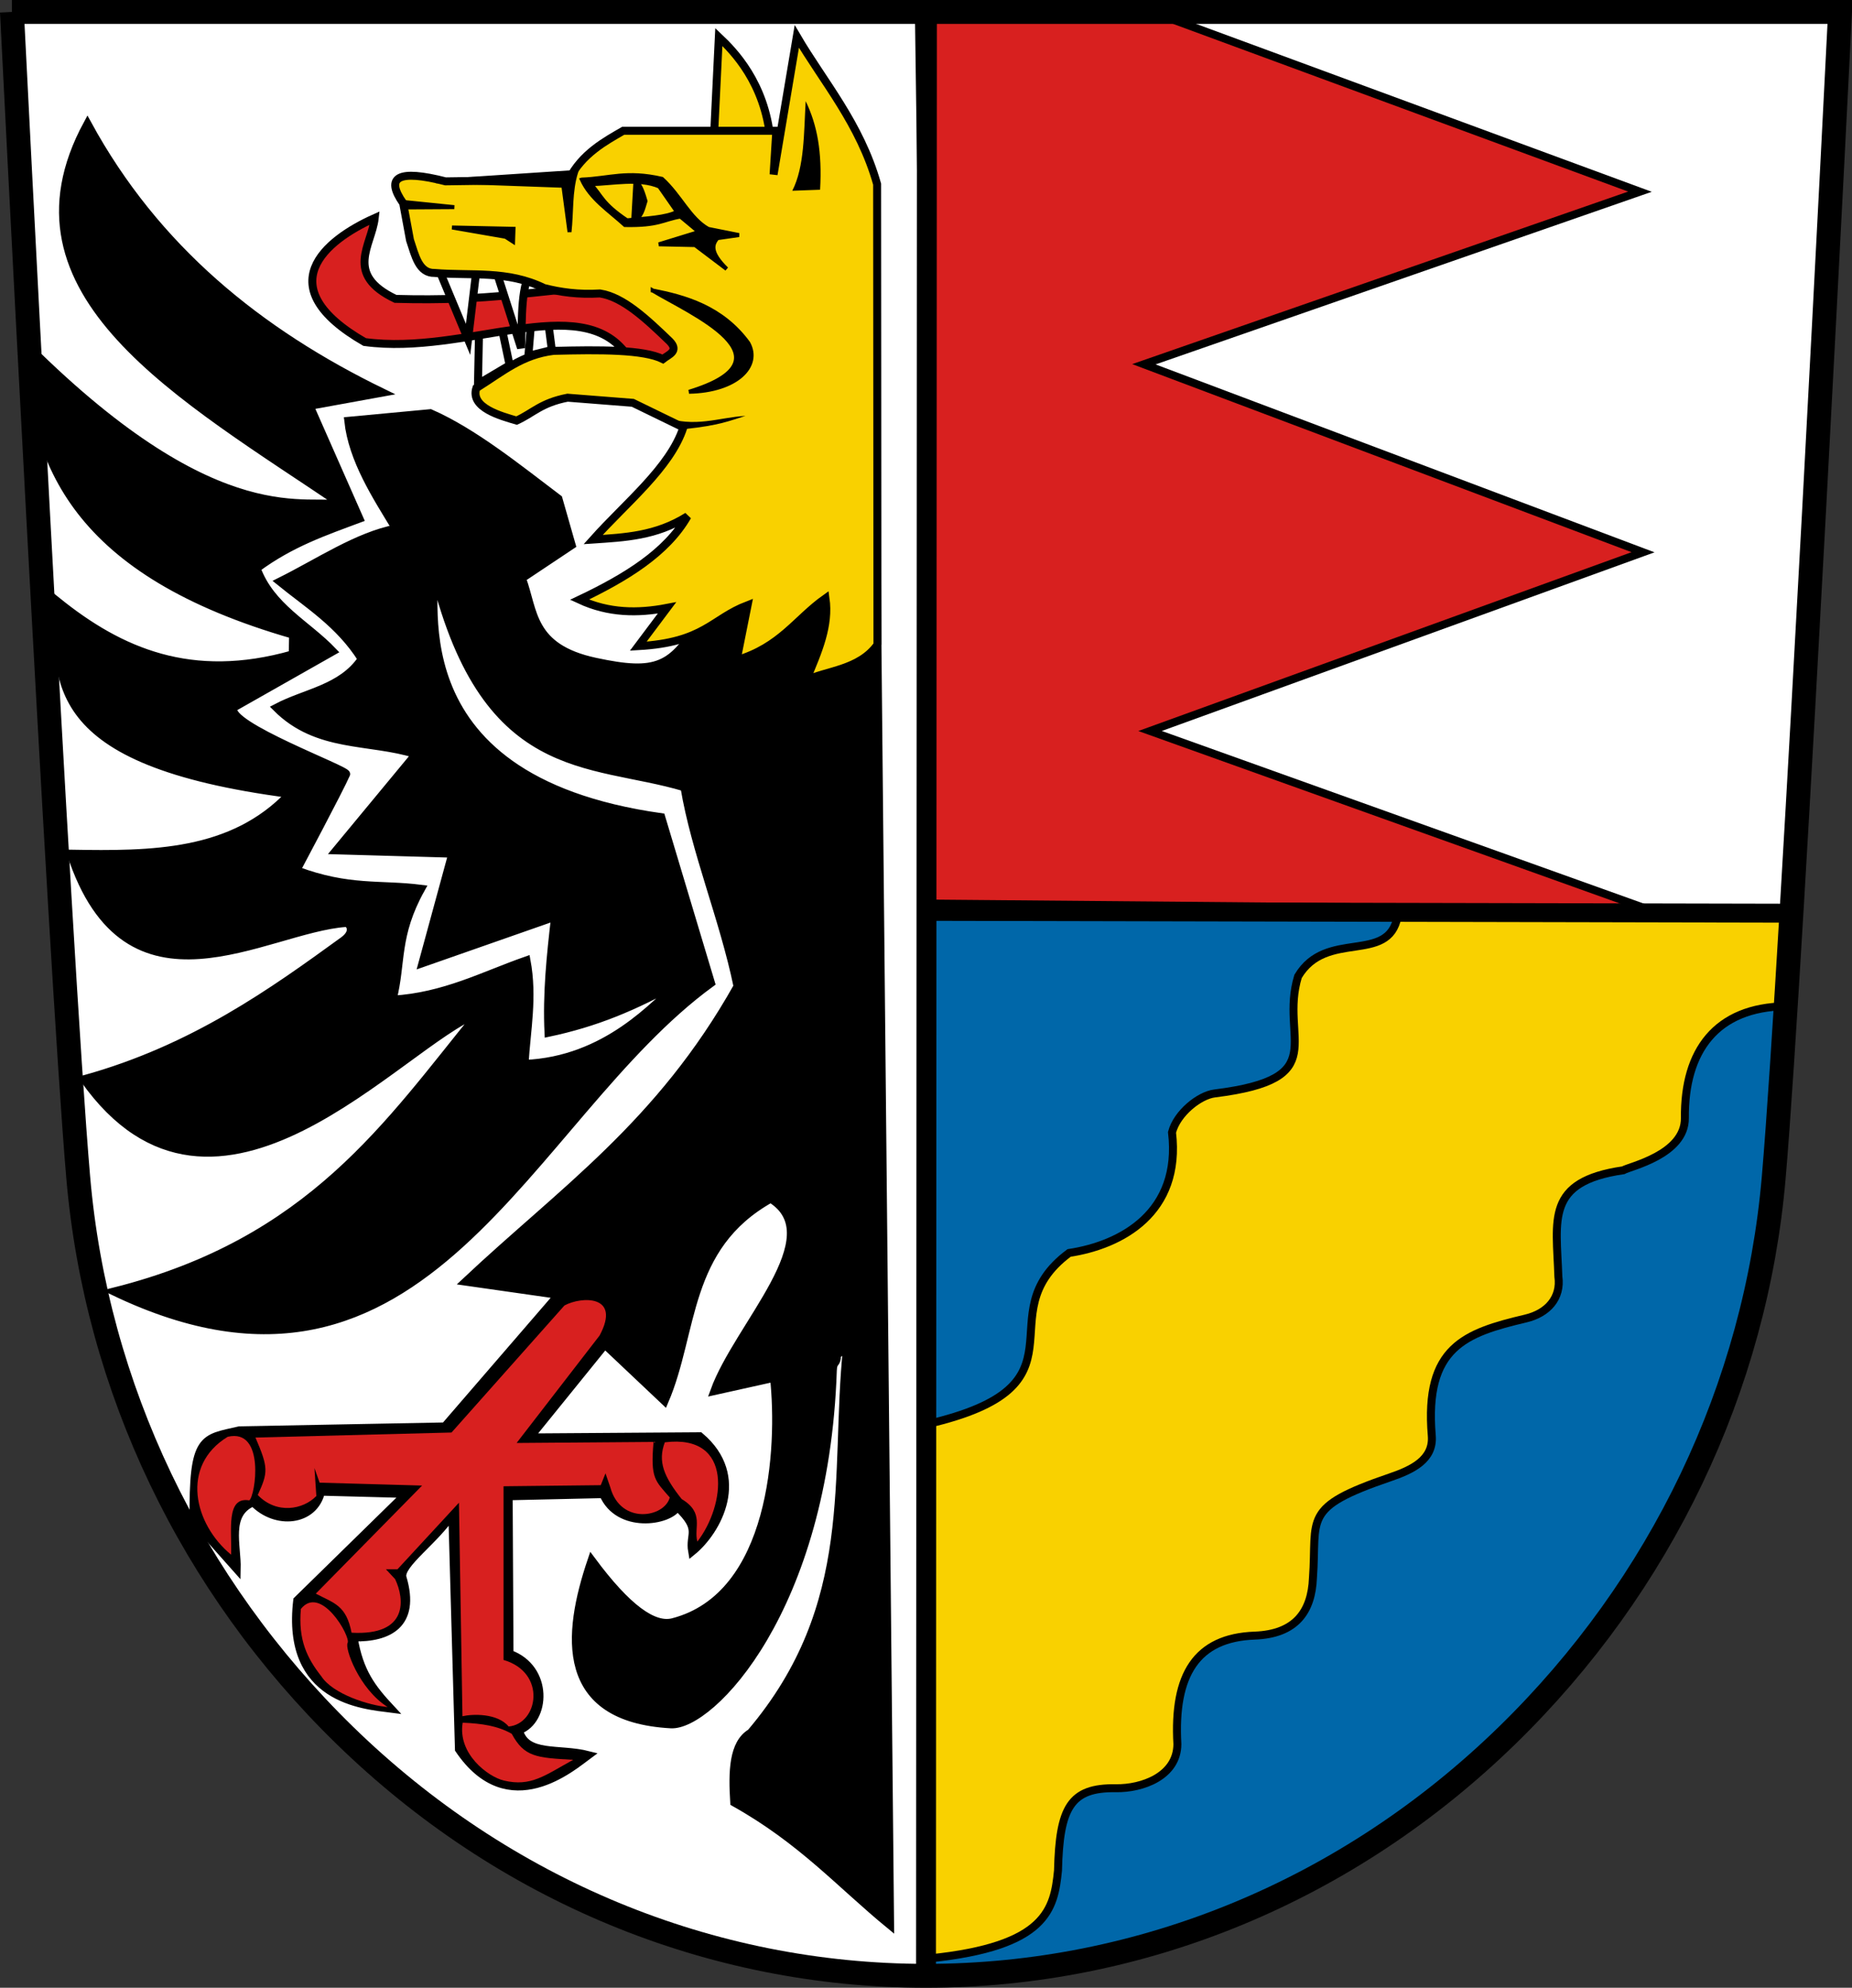 <svg xmlns="http://www.w3.org/2000/svg" version="1.0" width="465.431" height="499.441"><rect width="100%" height="100%" fill="#333333" stroke="none"/><path style="fill:#fff;fill-opacity:1;fill-rule:nonzero;stroke:none" d="M4.439 3.838s11.888 237.337 16.657 292.821c4.529 52.712 28.308 102.49 66.955 140.166 39.989 38.986 91.872 60.451 146.099 60.451 54.224 0 106.116-21.465 146.099-60.451 38.647-37.675 62.423-87.454 66.949-140.166 4.772-55.484 16.669-292.821 16.669-292.821H4.439"/><path style="opacity:1;fill:#0067a9;fill-opacity:1;fill-rule:evenodd;stroke:#000;stroke-width:1px;stroke-linecap:butt;stroke-linejoin:miter;stroke-opacity:1" d="m233.695 497.053-1.667-267.557h219.214c1.605 147.647-67.293 258.458-217.547 267.557z"/><path style="fill:#f9d100;fill-opacity:1;fill-rule:evenodd;stroke:#000;stroke-width:2;stroke-linecap:butt;stroke-linejoin:miter;stroke-miterlimit:4;stroke-dasharray:none;stroke-opacity:1" d="M232.862 357.857c42.519-9.786 14.519-27.199 35.815-43.041 13.142-1.99 28.243-10.123 25.864-30.308 1.267-4.84 6.876-9.294 10.72-9.77 29.92-3.707 16.179-13.66 20.954-29.405 7.063-11.936 22.666-2.974 25.005-15.004h99.188l-1.667 22.505c-17.467.263-25.465 11.2-25.31 28.092.083 9.22-13.915 12.157-15.488 13.115-19.57 2.839-16.767 12.392-16.306 26.719.742 5.316-2.673 9.218-8.212 10.528-15.21 3.598-25.46 7.14-23.602 29.433.495 6.012-4.91 8.577-10.46 10.47-22.38 7.636-18.302 10.112-19.406 25.309-.332 8.358-4.297 14.079-14.64 14.46-14.615.534-20.41 9.771-19.424 27.277-.04 8.006-8.833 11.18-15.455 11.069-11.444-.193-14.177 4.901-14.551 20.7-.959 9.63-2.812 19.05-32.192 22.046l-.833-134.195z"/><path style="fill:#000;fill-rule:evenodd;stroke:#000;stroke-width:2;stroke-linecap:butt;stroke-linejoin:miter;stroke-miterlimit:4;stroke-dasharray:none;stroke-opacity:1" d="M176.183 155.313c-7.107 12.428-11.241 14.228-26.52 10.966-16.47-3.515-15.42-12.827-18.49-20.968l12.503-8.335-3.334-11.67c-10.167-7.69-21.307-16.711-32.2-21.493l-20.619 1.927c1.049 9.75 7.004 18.889 11.977 27.069-9.725 1.878-19.449 8.504-29.173 13.336 7.182 5.826 14.918 10.546 20.571 19.43-5.099 7.474-14.126 8.402-21.405 12.243 10.246 10.294 23.293 7.983 35.008 11.67l-20.005 24.171 29.173.834-7.501 27.506 33.34-11.67c-1.143 9.725-2.137 19.45-1.667 29.173 11.67-2.462 21.494-6.468 33.163-13.028-6.38 5.842-18.654 19.997-39.175 20.837.507-8.556 2.214-16.713.485-26.016-10.845 3.785-20.556 9.083-33.648 9.872 2.383-9.284.58-16.056 7.153-27.854-10.246-1.307-18.172.287-31.325-4.653 0 0 10.958-20.546 12.503-24.172.434-1.019-30.224-12.272-28.34-16.67l25.006-14.17c-6.514-6.822-15.574-11.098-19.17-20.837 8.612-6.384 17.225-9.286 25.838-12.503l-12.503-28.34 18.338-3.333C65.123 83.56 39.116 62.56 21.983 31.12c-23.193 42.76 23.816 68.502 64.18 95.854-8.013-2.411-30.5 8.352-79.183-40.009 1.422 29.566 11.94 56.774 66.68 72.516l-.098 4.929c-25.535 7.26-43.455-.707-59.08-13.264.248 19.714-3.782 40.231 58.345 48.344-14.485 15.272-34.668 15.351-55.012 15.003 14.107 43.26 48.795 18.842 69.097 17.418.752-.143 2.69 2.042-.619 4.44-17.553 12.716-37.54 27.175-65.144 34.82 33.063 46.801 79.595-9.276 99.188-16.67-22.695 27.834-42.084 57.557-91.686 70.015 78.556 37.595 103.612-43.7 150.032-77.516l-12.502-41.676c-69.414-9.77-55.03-58.377-57.513-63.347 12.557 54.276 39.474 48.719 63.347 55.845 2.702 16.16 9.787 32.893 13.336 50.011-19.503 34.75-44.016 51.314-68.348 74.183l23.339 3.334-28.54 33.051-51.622.978c-9.12 2.122-11.802 1.26-11.525 22.65l10.836 12.193c.153-5.978-2.647-13.911 4.149-16.765 5.674 5.91 15.298 4.9 17.043-2.655l21.317.559-27.304 26.73c-2.969 24.993 16.707 26.35 23.542 27.224-4.742-5.096-7.932-9.162-9.37-17.896 8.704.194 15.814-3.213 12.294-15.03-.94-3.247 8.573-9.637 12.507-16.027l1.667 59.179c12.49 18.465 28.614 4.312 32.534 1.435-7.388-1.892-15.724.37-17.444-6.231 6.861-2.489 7.64-15.585-2.377-19.21l-.21-39.584 23.77-.539c3.802 8.908 16.558 6.908 18.624 3.223 6.108 5.862 2.909 6.633 3.714 11.196 6.37-5.189 13.92-18.853 1.94-28.96l-42.752.294 18.876-23.312 15.003 14.17c7.483-17.477 4.962-38.704 26.672-50.845 15.247 9.458-8.19 31.81-14.17 48.344l15.004-3.334c1.883 17.587-.037 54.807-25.37 61.39-4.893 1.272-11.534-3.493-20.473-15.547-6.365 18.756-8.312 39.663 19.936 41.22 9.951.55 38.69-28.805 40.693-88.964.083-2.515 1.067-1.297 1.05-3.934l2.501-1.667c-3.299 32.23 3.168 64.458-24.172 96.687-4.51 2.714-4.648 9.8-4.167 17.504 17.13 9.602 26.551 20.488 39.175 30.84l-3.334-337.572-44.176 9.168z"/><path style="fill:#d8201f;fill-opacity:1;fill-rule:evenodd;stroke:none;stroke-width:1px;stroke-linecap:butt;stroke-linejoin:miter;stroke-opacity:1" d="M62.637 376.98c1.529-.994 4.13-18.232-5.42-15.972-11.955 7.307-8.466 21.957.862 29.62.219-6.102-1.346-14.652 4.558-13.647z"/><path style="fill:#d8201f;fill-opacity:1;fill-rule:evenodd;stroke:none;stroke-width:1px;stroke-linecap:butt;stroke-linejoin:miter;stroke-opacity:1" d="M141.857 328.01c4.217-2.3 14.345-2.75 8.836 7.54l-20.861 27.007 34.417-.265c-.823 9.281.422 9.711 4.072 13.96-1.315 5.059-12.338 6.932-14.932-2.51l-1.22-3.553-1.189 2.974-24.436.27v43.643c10.912 3.163 8.715 16.047 1.286 16.723-2.85-3.408-9.153-3.157-11.61-2.579l-.878-53.652-15.445 16.72-2.906.005 2.302 2.46c2.385 4.97 3.417 14.277-10.936 13.476-1.355-6.93-4.39-7.397-8.994-9.815l26.718-27.156-25.755-.727-1.3-3.674.477 7.02c-3.304 3.447-10.002 4.664-14.723-.245 2.62-5.737 2.695-6.814-.578-14.434l49.273-1.266 28.382-31.923z"/><path style="fill:#d8201f;fill-opacity:1;fill-rule:evenodd;stroke:none;stroke-width:1px;stroke-linecap:butt;stroke-linejoin:miter;stroke-opacity:1" d="M87.378 412.77c.733-1.67-6.76-14.74-11.763-8.513-.709 7.842 1.611 12.448 5.135 16.926 2.93 4.509 12.07 7.346 16.66 7.715-7.188-4.517-10.875-14.903-10.032-16.128zM116.278 432.839c-1.306 7.808 6.332 13.575 10.34 14.535 6.846 1.641 10.347-1.322 17.434-5.21-9.266-.51-12.302-.707-15.448-6.538-3.542-2.008-7.573-2.588-12.326-2.787zM167.075 362.398c17.475-2.173 15.155 15.98 8.177 24.945-.962-3.556 1.877-7.183-3.942-10.696-4.438-5.59-6.06-9.375-4.235-14.25z"/><path style="fill:#d8201f;fill-opacity:1;fill-rule:evenodd;stroke:#000;stroke-width:2;stroke-linecap:butt;stroke-linejoin:miter;stroke-miterlimit:4;stroke-dasharray:none;stroke-opacity:1" d="m414.495 228.593-125.47-44.926 123.891-44.91-125.44-47.234 124.666-43.362L294.445 4.8h-63.494l3.098 222.229 180.446 1.564z"/><path style="fill:#f9d100;fill-opacity:1;fill-rule:evenodd;stroke:#000;stroke-width:2;stroke-linecap:butt;stroke-linejoin:miter;stroke-miterlimit:4;stroke-dasharray:none;stroke-opacity:1" d="m179.358 35.964 1.294-26.654c3.793 3.586 11.524 11.492 12.94 25.62l-14.234 1.034z"/><path style="fill:#fff;fill-rule:evenodd;stroke:#000;stroke-width:2;stroke-linecap:butt;stroke-linejoin:miter;stroke-miterlimit:4;stroke-dasharray:none;stroke-opacity:1" d="m120.12 96.478.295-14.435 5.302-1.473 2.357 11.194-7.954 4.714zM132.787 89.408l.884-10.606h3.83l1.178 9.133-5.892 1.473z"/><path style="fill:#d8201f;fill-opacity:1;fill-rule:evenodd;stroke:#000;stroke-width:2;stroke-linecap:butt;stroke-linejoin:miter;stroke-miterlimit:4;stroke-dasharray:none;stroke-opacity:1" d="M157.456 89.032c-11.604-16.116-40.276.37-65.817-3.098-24.135-13.908-10.006-25.559 2.542-31.157-.773 6.904-7.765 14.136 5.201 20.317 24.102.67 34.587-2.065 51.88-3.097l21.68 13.163-8.517 9.292-6.969-5.42z"/><path style="fill:#fff;fill-rule:evenodd;stroke:#000;stroke-width:2;stroke-linecap:butt;stroke-linejoin:miter;stroke-miterlimit:4;stroke-dasharray:none;stroke-opacity:1" d="m109.89 66.687 7.743 18.583 2.323-19.358-10.066.775zM123.97 65.742l6.97 21.681c.331-7.586-.196-16.247 3.097-20.132l-10.066-1.549z"/><path style="fill:#f9d100;fill-opacity:1;fill-rule:evenodd;stroke:#000;stroke-width:2;stroke-linecap:butt;stroke-linejoin:miter;stroke-miterlimit:4;stroke-dasharray:none;stroke-opacity:1" d="m220.515 162.008-.085-115.74c-4.296-15.242-13.54-25.776-20.181-37.11l-5.84 34.692.687-10.992h-38.471c-4.312 2.51-10.365 5.68-13.665 12.286l-30.99.424c-11.928-3.056-15.281-1.11-10.648 5.495l1.718 9.275c1.303 3.883 2.227 8.338 6.182 8.244 9.16.76 18.32-.717 27.48 3.778 4.109 1.044 8.6 1.704 14.083 1.374 5.84.89 11.68 6.41 17.519 12.022 2.395 2.478-.206 3.29-1.718 4.466-4.839-2.416-15.85-2.362-27.48-2.061-8.005.996-12.676 5.153-19.4 9.354-1.582 4.925 6.16 6.999 10.126 8.164 4.211-1.932 6.099-4.446 12.803-5.755l16.394 1.29 12.71 6.183c-3.307 10.097-14.382 18.9-22.671 28.166 7.9-.526 15.8-.862 23.7-5.84-5.248 9.155-15.526 15.434-27.135 20.954 7.328 3.408 14.656 3.466 21.984 2.06l-7.214 9.619c16.661-.935 18.423-6.836 27.48-10.305l-2.762 13.829c11.13-3.34 14.967-10.328 22.34-15.547.966 6.783-1.732 13.142-4.907 20.615 5.166-2.473 13.435-2.628 17.96-8.94z"/><path style="fill:#000;fill-rule:evenodd;stroke:none;stroke-width:1px;stroke-linecap:butt;stroke-linejoin:miter;stroke-opacity:1" d="M202.478 25.415c2.919 6.053 4.154 12.754 3.623 22.255l-6.987.26c3.08-6.036 2.901-14.517 3.364-22.515z"/><path style="fill:#000;fill-rule:evenodd;stroke:#000;stroke-width:1px;stroke-linecap:butt;stroke-linejoin:miter;stroke-opacity:1" d="M164.03 73c9.351 5.643 36.318 17.15 9.127 25.439 11.873-.225 18.136-6.434 14.877-12.275-6.675-9.109-16.071-11.6-24.004-13.163z"/><path style="fill:#000;fill-rule:evenodd;stroke:none;stroke-width:1px;stroke-linecap:butt;stroke-linejoin:miter;stroke-opacity:1" d="M166.556 104.722c8.155 2.867 13.988.16 20.787-.228-3.807 1.18-6.566 2.422-15.305 3.312l-5.482-3.084z"/><path style="fill:#000;fill-rule:evenodd;stroke:#000;stroke-width:1px;stroke-linecap:butt;stroke-linejoin:miter;stroke-opacity:1" d="m101.063 50.715.613 1.408 12.493-.075-13.106-1.333zM113.614 57.157l15.438.334-.111 3.22-1.888-1.221-13.44-2.333zM109.518 45.528l32.057 1.146 1.549 11.614c.556-4.904.131-10.18 1.672-15.083l-35.278 2.323zM146.22 45.125c2.234 4.82 6.612 7.6 10.841 11.423 8.554.158 9.501-1.374 13.938-2.131l4.646 3.871-10.066 3.098 9.1.195 7.935 6c-4.227-4.151-3.7-6.14-2.323-7.744l5.42-.774-7.743-1.549c-4.667-2.625-6.98-8.377-11.612-12.583-8.946-2.051-13.063-.096-20.135.194z"/><path style="fill:#f9d100;fill-opacity:1;fill-rule:evenodd;stroke:#000;stroke-width:1px;stroke-linecap:butt;stroke-linejoin:miter;stroke-opacity:1" d="M148.482 46.278c2.727 2.915 2.697 4.796 9.085 9.084 4.655-.475 9.854-.678 12.563-2.126l-4.445-6.378c-5.004-2.17-11.737-.72-17.203-.58z"/><path style="fill:#000;fill-rule:evenodd;stroke:#000;stroke-width:1px;stroke-linecap:butt;stroke-linejoin:miter;stroke-opacity:1" d="m159.707 45.286-.58 10.258c2.196-1.005 2.466-3.088 3.098-5.032-1.033-3.578-1.485-3.964-2.518-5.226z"/><path style="fill:none;stroke:#000;stroke-width:6.003;stroke-linecap:butt;stroke-linejoin:miter;stroke-miterlimit:4;stroke-dasharray:none;stroke-opacity:1" d="M3.001 3.001S14.89 240.34 19.658 295.823c4.53 52.711 28.308 102.49 66.956 140.165 39.989 38.987 91.872 60.452 146.098 60.452 54.224 0 106.116-21.465 146.1-60.452 38.647-37.674 62.423-87.454 66.949-140.165C450.533 240.34 462.43 3.001 462.43 3.001H3z"/><path style="fill:none;fill-opacity:1;fill-rule:evenodd;stroke:#000;stroke-width:5;stroke-linecap:butt;stroke-linejoin:miter;stroke-miterlimit:4;stroke-dasharray:none;stroke-opacity:1" d="m232.946 4.566-.23 491.977"/><path style="fill:none;fill-opacity:1;fill-rule:evenodd;stroke:#000;stroke-width:4.762;stroke-linecap:butt;stroke-linejoin:miter;stroke-miterlimit:4;stroke-dasharray:none;stroke-opacity:1" d="m231.675 228.984 219.657.468"/></svg>